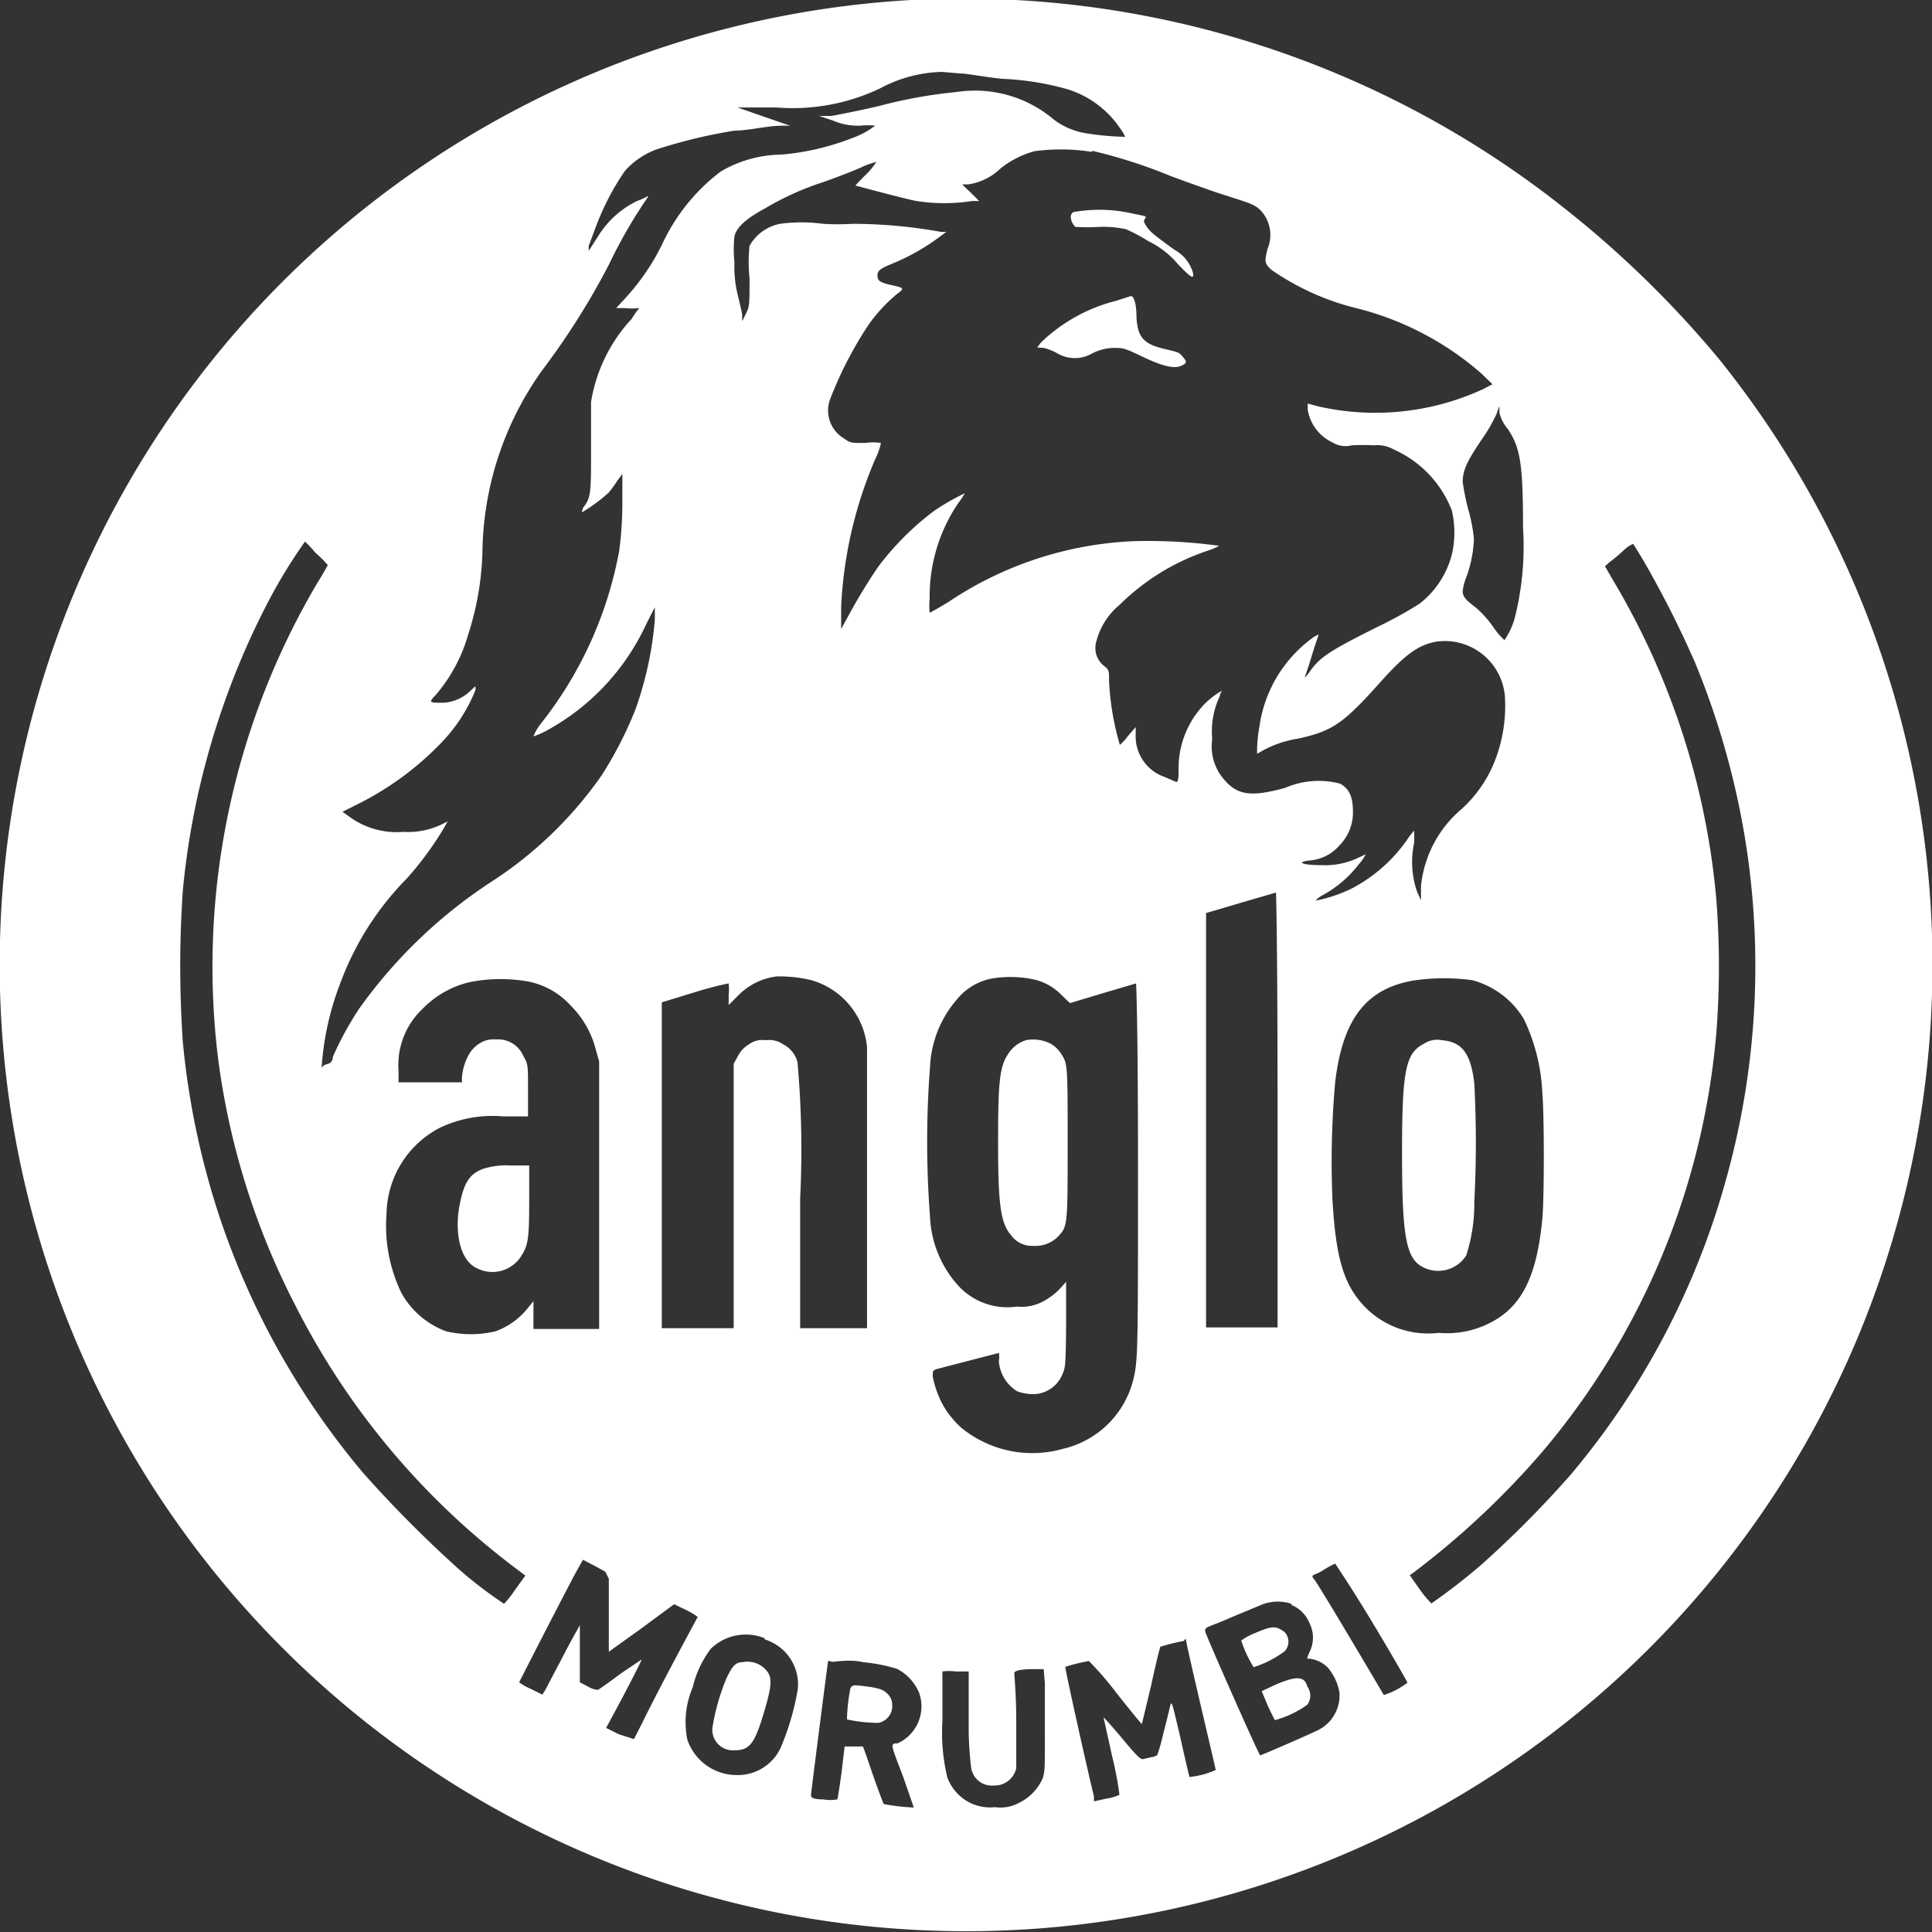<svg id="Camada_1" data-name="Camada 1" xmlns="http://www.w3.org/2000/svg" viewBox="0 0 49.98 49.98"><rect x="0" y="0" width="49.98" height="49.98" fill="#333333" stroke="none"/><g id="surface1"><path d="M23.57,0a25,25,0,1,0,20.91,9.3,26.75,26.75,0,0,0-4.12-4A25,25,0,0,0,23.57,0ZM24.83,1.9c.19,0,.68.1,1.11.14a7.21,7.21,0,0,1,1.68.27,2.55,2.55,0,0,1,1.35,1,1.38,1.38,0,0,1,.14.23,7.42,7.42,0,0,1-1-.09,1.89,1.89,0,0,1-.84-.35,3.15,3.15,0,0,0-2.52-.72,12.33,12.33,0,0,0-2,.36c-.51.12-1.07.23-1.25.26l-.31,0,.36.12a1.64,1.64,0,0,0,.72.13,1.85,1.85,0,0,1,.37,0,2.09,2.09,0,0,1-.59.32A6.55,6.55,0,0,1,20.21,4a3.15,3.15,0,0,0-1.57.44,5,5,0,0,0-1.52,1.9,5.9,5.9,0,0,1-.94,1.37l-.24.26h.24a1.31,1.31,0,0,0,.33,0c.06,0,0,0-.17.28a4.12,4.12,0,0,0-1.05,2.15c0,.14,0,.71,0,1.27,0,1.08,0,1.21-.21,1.47,0,.06-.06.1,0,.1a4.43,4.43,0,0,0,.66-.49,2.35,2.35,0,0,0,.22-.3l.14-.19,0,.8a9.56,9.56,0,0,1-.08,1.18A10.14,10.14,0,0,1,14,18.71a1.26,1.26,0,0,0-.2.34,2.17,2.17,0,0,0,.36-.16,6,6,0,0,0,2.57-2.77l.21-.41,0,.33a9.17,9.17,0,0,1-.5,2.31,10.09,10.09,0,0,1-.87,1.7,10.29,10.29,0,0,1-2.78,2.71,12.76,12.76,0,0,0-3.51,3.35,8.66,8.66,0,0,0-.67,1.23c0,.13-.08.17-.15.19a.19.19,0,0,0-.14.1c0,.08,0,.08,0,0a7.35,7.35,0,0,1,.47-2.16,7.61,7.61,0,0,1,1.74-2.75,8.42,8.42,0,0,0,.93-1.26l.12-.21-.14.07a2,2,0,0,1-1,.2A2.08,2.08,0,0,1,9,21.1L8.86,21l.42-.21a7.83,7.83,0,0,0,2.14-1.58,4.19,4.19,0,0,0,.88-1.36l0-.1-.14.13a1.09,1.09,0,0,1-.69.3c-.37,0-.39,0-.2-.2a4.11,4.11,0,0,0,.84-1.56,7.55,7.55,0,0,0,.37-2.12,8.25,8.25,0,0,1,1.56-4.74,19.1,19.1,0,0,0,1.72-2.73,12.58,12.58,0,0,1,1-1.73c0-.06,0,0-.28.1a2.42,2.42,0,0,0-1,.9l-.25.39s0,0,0-.13l.18-.48a6.66,6.66,0,0,1,.75-1.45A2,2,0,0,1,17,3.86a13.33,13.33,0,0,1,2-.48c.3,0,.77-.1,1.05-.12s.47,0,.41,0L19.71,3l-.63-.22h1a5.25,5.25,0,0,0,2.7-.5,3.54,3.54,0,0,1,1.59-.42Zm3.42,2a13.39,13.39,0,0,1,2.05.66c.49.18,1.1.4,1.36.48.72.23.79.25.95.4a.93.93,0,0,1,.18,1c-.08.33-.08.37.1.54a6.65,6.65,0,0,0,2.23,1,7.77,7.77,0,0,1,3.2,1.68l.29.28-.25.13a6.66,6.66,0,0,1-4.27.44l-.26-.07,0,.16a1.14,1.14,0,0,0,.65.85.63.63,0,0,0,.49.07,5.59,5.59,0,0,1,.57,0,.87.87,0,0,1,.52.11,2.85,2.85,0,0,1,1.5,1.58,2.53,2.53,0,0,1,0,1.13,2.36,2.36,0,0,1-.84,1.28,11.09,11.09,0,0,1-1.11.61c-1.2.6-1.46.77-1.71,1.12a.94.94,0,0,1-.15.18s.09-.25.18-.55.18-.54.18-.56,0,0-.11.05a3.43,3.43,0,0,0-1.42,2.33,3.72,3.72,0,0,0-.06.7l.16-.09a2.77,2.77,0,0,1,.89-.3c.88-.19,1.17-.38,2.1-1.42.66-.74,1-1,1.48-1.09A1.56,1.56,0,0,1,38.93,18a3.9,3.9,0,0,1-.32,1.83,3.33,3.33,0,0,1-.8,1.1,3,3,0,0,0-1.05,2l0,.36-.1-.22a2.36,2.36,0,0,1-.08-1.25,2.06,2.06,0,0,0,0-.33,2.13,2.13,0,0,0-.19.25A4,4,0,0,1,34.94,23a3.86,3.86,0,0,1-.91.3.79.79,0,0,1,.22-.16,3,3,0,0,0,.9-.78,1.12,1.12,0,0,0,.18-.26l-.17.08a2,2,0,0,1-1,.2c-.48,0-.64-.08-.28-.12a1.13,1.13,0,0,0,.78-.4A1.2,1.2,0,0,0,35,21c0-.38-.09-.6-.34-.73a2.19,2.19,0,0,0-1.41.11c-.87.24-1.23.2-1.58-.21a1.3,1.3,0,0,1-.31-1.05A2.11,2.11,0,0,1,31.56,18c0-.07.06-.13.05-.13a2,2,0,0,0-.52.42,2.38,2.38,0,0,0-.6,1.54c0,.24,0,.4-.06.4l-.3-.13A1.11,1.11,0,0,1,29.38,19c0-.11,0-.19,0-.19l-.2.23a1.31,1.31,0,0,1-.21.23,7,7,0,0,1-.28-1.67c0-.27,0-.27-.15-.39a.59.59,0,0,1-.18-.61,1.81,1.81,0,0,1,.6-.95,5.89,5.89,0,0,1,2.27-1.4,1.63,1.63,0,0,0,.31-.13A13.44,13.44,0,0,0,29.33,14a9.3,9.3,0,0,0-4.79,1.57c-.26.16-.48.28-.49.28a1.87,1.87,0,0,1,0-.37A4.29,4.29,0,0,1,24.8,13a2.05,2.05,0,0,0,.16-.24,6,6,0,0,0-.8.46,7.27,7.27,0,0,0-1.44,1.44A14.57,14.57,0,0,0,21.91,16l-.15.27,0-.56a10.91,10.91,0,0,1,.89-3.85,1.8,1.8,0,0,0,.14-.4,1.31,1.31,0,0,0-.41,0c-.35,0-.39,0-.55-.12a.84.84,0,0,1-.36-1,9.94,9.94,0,0,1,1-1.94,4.12,4.12,0,0,1,.73-.79c.2-.15.2-.16-.12-.23s-.38-.12-.38-.25.07-.18.36-.3a5.63,5.63,0,0,0,1.12-.61L24.48,6l-.13,0a13,13,0,0,0-2.29-.21,6.29,6.29,0,0,1-.77,0,4.12,4.12,0,0,0-1.11,0,1.16,1.16,0,0,0-.79.57,3.88,3.88,0,0,0,0,.83c0,.71,0,.73-.09.92l-.1.2,0-.14c0-.08-.06-.3-.1-.48A3,3,0,0,1,19,6.79,3.25,3.25,0,0,1,19,6.11c.06-.24.31-.46.81-.73a7.35,7.35,0,0,1,1.49-.67c.37-.13.83-.31,1-.39a2,2,0,0,1,.37-.13,2,2,0,0,1-.26.32,3.94,3.94,0,0,0-.28.29s1.34.36,1.58.4a4.67,4.67,0,0,0,1.44,0l.18,0L25.13,5l-.24-.23h.16a1.51,1.51,0,0,0,.82-.4,2.38,2.38,0,0,1,.9-.46A5.12,5.12,0,0,1,28.25,3.93ZM39,11.09c.33.48.4.91.4,2.56a7.57,7.57,0,0,1-.2,2.28,1.89,1.89,0,0,1-.28.63,1.85,1.85,0,0,1-.29-.34,2.68,2.68,0,0,0-.46-.51c-.28-.21-.33-.29-.33-.42a1.28,1.28,0,0,1,.09-.35,3.24,3.24,0,0,0,.2-1,4.22,4.22,0,0,0-.15-.77,6.28,6.28,0,0,1-.14-.7c0-.32.12-.56.56-1.2a4.3,4.3,0,0,0,.31-.55l.08-.22,0,.18A1,1,0,0,0,39,11.09ZM8.16,14.3a2.74,2.74,0,0,1,.32.32s-.12.22-.27.46A19.52,19.52,0,0,0,5.64,27.37a19.31,19.31,0,0,0,2,6.4,19.56,19.56,0,0,0,5.62,6.74l.33.25-.26.36a2.83,2.83,0,0,1-.29.37,11.09,11.09,0,0,1-1.13-.86,31.42,31.42,0,0,1-2.51-2.52,20.22,20.22,0,0,1-3.67-6.48,20.5,20.5,0,0,1-1-4.67,28.64,28.64,0,0,1,0-3.93,20.34,20.34,0,0,1,2.16-7.37,13.54,13.54,0,0,1,1-1.65A3,3,0,0,1,8.16,14.3Zm34.4.28a26.66,26.66,0,0,1,1.29,2.56,20.83,20.83,0,0,1,1.3,4.59,20.52,20.52,0,0,1-.5,8.79,20.2,20.2,0,0,1-4,7.61,27.19,27.19,0,0,1-2.33,2.35,16.05,16.05,0,0,1-1.29,1,2.92,2.92,0,0,1-.3-.36l-.26-.37.1-.07a21.5,21.5,0,0,0,3.37-3.17A19.31,19.31,0,0,0,44.4,26.73a22.33,22.33,0,0,0,0-3.47,19.43,19.43,0,0,0-2.63-8.18l-.25-.43.11-.1a4.67,4.67,0,0,0,.36-.3.8.8,0,0,1,.26-.18S42.41,14.32,42.56,14.58ZM33.05,28.71v5.63H31.2V23.62l.24-.07.88-.26.69-.2S33.05,24.23,33.05,28.71ZM21,25.36a2,2,0,0,1,1.43,1.73c0,.16,0,1.59,0,3.77v3.5H20.7l0-3.37a25.4,25.4,0,0,0-.07-3.52.74.74,0,0,0-.38-.46.63.63,0,0,0-.44-.1.59.59,0,0,0-.44.11.74.74,0,0,0-.28.3l-.11.2v6.84H17.12V25.93l.85-.26a8.77,8.77,0,0,1,.88-.23,1.31,1.31,0,0,1,0,.3V26l.24-.24a1.68,1.68,0,0,1,1-.5A3.44,3.44,0,0,1,21,25.36Zm5.83,0a1.44,1.44,0,0,1,.64.39l.21.2.83-.25.88-.26s.05.87.05,4.78c0,4.76,0,5-.13,5.5a2.44,2.44,0,0,1-1.81,1.76,2.9,2.9,0,0,1-2.65-.56,2.75,2.75,0,0,1-.37-.43,2.49,2.49,0,0,1-.35-.88c0-.15,0-.15.09-.19L25.84,35a.57.57,0,0,1,0,.21,1,1,0,0,0,.47.78,1.1,1.1,0,0,0,.31.07.82.82,0,0,0,.86-.5c.08-.18.09-.22.1-1.27V33.16l-.18.2a1.75,1.75,0,0,1-.42.31,1.16,1.16,0,0,1-.67.13,1.72,1.72,0,0,1-1.51-.53,2.83,2.83,0,0,1-.74-1.78,25.39,25.39,0,0,1,0-3.9,2.86,2.86,0,0,1,.69-1.73,1.53,1.53,0,0,1,1-.56A2.94,2.94,0,0,1,26.84,25.36Zm11.27,0a2.23,2.23,0,0,1,1.32,1,4.89,4.89,0,0,1,.48,1.93c.05.53.05,2.72,0,3.23-.14,1.51-.54,2.3-1.37,2.71a2.43,2.43,0,0,1-1.31.25,2.29,2.29,0,0,1-1.89-.65c-.56-.57-.77-1.25-.86-2.79A23.29,23.29,0,0,1,34.54,28c.19-1.61.78-2.41,2-2.63A5.39,5.39,0,0,1,38.11,25.36Zm-24.35.05a2,2,0,0,1,1,.59,2.46,2.46,0,0,1,.67,1.18l.08.28,0,6.92H13.8v-.72l-.17.21a1.91,1.91,0,0,1-.81.57,2.77,2.77,0,0,1-1.28,0,2.19,2.19,0,0,1-1.16-1A4,4,0,0,1,10,31.39a2.55,2.55,0,0,1,1.37-2.21,3.16,3.16,0,0,1,1.64-.3h.65l0-.68c0-.66,0-.67-.12-.88a.71.71,0,0,0-.71-.43.67.67,0,0,0-.42.1.82.82,0,0,0-.25.24,1.42,1.42,0,0,0-.21.65V28H10.31v-.3a2,2,0,0,1,.63-1.61,2.48,2.48,0,0,1,1.2-.68A4.07,4.07,0,0,1,13.76,25.41Zm2,15.43c0,.09,0,.56,0,1s0,.89,0,.89l.85-.61.84-.62.31.15a1.82,1.82,0,0,1,.3.18s-1,1.84-1.44,2.75l-.21.41L16,44.86l-.32-.16.14-.26c.34-.62.79-1.5.78-1.51l-.55.37c-.29.22-.55.4-.57.41s-.14,0-.27-.08L15,43.52l0-.74,0-.74-.08.15c-.05.08-.24.43-.42.78l-.4.76-.07.11-.3-.15a1.46,1.46,0,0,1-.3-.17s.89-1.75,1.45-2.81l.2-.36.29.15.29.16ZM35.52,42c.5.83.9,1.53.89,1.53a2,2,0,0,1-.61.32S34.12,41,34,40.86s0-.09.23-.24a2.26,2.26,0,0,1,.31-.17S35,41.13,35.52,42Zm-2.11-.48a.85.85,0,0,1,.47.48.82.82,0,0,1,0,.73c-.08.19-.08.18,0,.18a.8.8,0,0,1,.47.23,1.36,1.36,0,0,1,.3.64,1,1,0,0,1-.6,1c-.27.13-1.42.63-1.45.63s-1.39-3.07-1.42-3.2.09-.11.65-.36l.84-.35A1.14,1.14,0,0,1,33.41,41.49Zm-13.63.89a1.22,1.22,0,0,1,.86,1.28,6.81,6.81,0,0,1-.43,1.49,1.22,1.22,0,0,1-1.15.74A1.35,1.35,0,0,1,17.78,45a2.3,2.3,0,0,1,.14-1.35,2.67,2.67,0,0,1,.47-1A1.3,1.3,0,0,1,19.78,42.38Zm10.9,0c0,.12.77,3.34.77,3.38a2.2,2.2,0,0,1-.68.18s-.11-.45-.23-1c-.22-.93-.23-1-.27-.83s-.09.38-.17.68a5.14,5.14,0,0,1-.16.58.36.36,0,0,1-.17.06l-.21.05c-.06,0-.15-.08-.54-.55-.26-.31-.47-.54-.47-.53s.1.46.22,1a9.28,9.28,0,0,1,.19,1,1.16,1.16,0,0,1-.34.1l-.32.07,0-.13c-.15-.6-.76-3.33-.74-3.35a4.54,4.54,0,0,1,.61-.15,8.57,8.57,0,0,1,.7.81c.36.46.66.82.67.82l.24-1c.12-.56.23-1,.24-1a5,5,0,0,1,.61-.15S30.66,42.38,30.68,42.41ZM22.33,43a4.36,4.36,0,0,1,.87.17,1.23,1.23,0,0,1,.58.63,1.05,1.05,0,0,1-.56,1.3c-.08,0-.13,0-.13.08s.12.38.28.8l.27.78a5.33,5.33,0,0,1-.78-.09s-.14-.35-.28-.76-.25-.73-.26-.73l-.24,0-.23,0-.08.68c-.05.36-.1.68-.11.69a1.08,1.08,0,0,1-.36,0c-.27,0-.32-.05-.32-.11s.43-3.4.44-3.45.06,0,.12,0S22,42.92,22.33,43Zm4.7.55c0,.23,0,.83,0,1.33,0,.88,0,.92-.05,1.11a1.29,1.29,0,0,1-.64.66,1,1,0,0,1-.6.1,1.18,1.18,0,0,1-.62-.1,1.2,1.2,0,0,1-.61-.66,4.89,4.89,0,0,1-.13-1.47c0-.69,0-1.27,0-1.28a1.39,1.39,0,0,1,.35,0l.33,0,0,.42c0,.24,0,.75,0,1.14a8.74,8.74,0,0,0,.06.9.54.54,0,0,0,.59.49.57.57,0,0,0,.58-.45c0-.06,0-.62,0-1.24s-.05-1.16-.05-1.21.06-.1.43-.11H27Z" transform="translate(0 0)" style="fill:#fff"/><path d="M27.81,5.48c-.08,0-.11.08-.11.13a.38.38,0,0,0,.12.26,5.42,5.42,0,0,0,.61,0,2.74,2.74,0,0,1,.7.06,4.54,4.54,0,0,1,.58.31,2.33,2.33,0,0,1,.76.59c.34.36.43.41.39.22a1,1,0,0,0-.48-.59c-.55-.4-.62-.46-.71-.59s-.09-.16-.05-.21,0-.07,0-.07l-.34-.07A3.81,3.81,0,0,0,27.81,5.48Z" transform="translate(0 0)" style="fill:#fff"/><path d="M28.88,7.78a4.31,4.31,0,0,0-1.95,1.08l-.1.13L27,9a1.39,1.39,0,0,1,.35.14.9.9,0,0,0,.91,0A1.3,1.3,0,0,1,28.79,9c.27,0,.29,0,.75.22s.8.33,1,.25.15-.13.05-.25-.14-.11-.41-.18c-.59-.13-.75-.3-.78-.84,0-.35-.07-.55-.15-.54Z" transform="translate(0 0)" style="fill:#fff"/><path d="M26.54,26.91a.84.84,0,0,0-.45.34c-.23.34-.27.7-.27,2.3s.06,2.09.34,2.41a.67.67,0,0,0,.57.27.82.82,0,0,0,.63-.23c.26-.27.26-.27.26-2.41s0-2.07-.19-2.36a.79.79,0,0,0-.25-.23A1,1,0,0,0,26.54,26.91Z" transform="translate(0 0)" style="fill:#fff"/><path d="M36.84,27c-.48.24-.57.69-.57,2.83s.1,2.73.54,2.95a.86.86,0,0,0,1.12-.3,4.39,4.39,0,0,0,.21-1.4,29.26,29.26,0,0,0,0-3.05c-.09-.78-.32-1.08-.84-1.12A.61.61,0,0,0,36.84,27Z" transform="translate(0 0)" style="fill:#fff"/><path d="M12.52,30.23c-.38.13-.53.38-.64,1s0,1.37.46,1.58a.88.88,0,0,0,1.12-.28c.2-.31.23-.43.23-1.46v-.92H13.2A2,2,0,0,0,12.52,30.23Z" transform="translate(0 0)" style="fill:#fff"/><path d="M32.46,42.25a1.56,1.56,0,0,0-.35.19,3.17,3.17,0,0,0,.32.69,2.76,2.76,0,0,0,.8-.41.36.36,0,0,0,0-.5C33,42.05,32.91,42.06,32.46,42.25Z" transform="translate(0 0)" style="fill:#fff"/><path d="M33,43.58l-.36.17.15.36c.09.2.18.37.19.39a2.63,2.63,0,0,0,.84-.4.4.4,0,0,0,0-.47C33.75,43.36,33.54,43.35,33,43.58Z" transform="translate(0 0)" style="fill:#fff"/><path d="M19.21,43c-.19,0-.27.12-.4.38a5.46,5.46,0,0,0-.38,1.32.53.53,0,0,0,.55.58c.38,0,.52-.12.75-.87s.26-1,.11-1.18A.64.64,0,0,0,19.21,43Z" transform="translate(0 0)" style="fill:#fff"/><path d="M22,43.67a5,5,0,0,0-.09.81,3.85,3.85,0,0,0,.81.09.44.44,0,0,0,.36-.47.38.38,0,0,0-.11-.27c-.12-.13-.25-.17-.7-.22C22.07,43.59,22.06,43.59,22,43.67Z" transform="translate(0 0)" style="fill:#fff"/></g></svg>